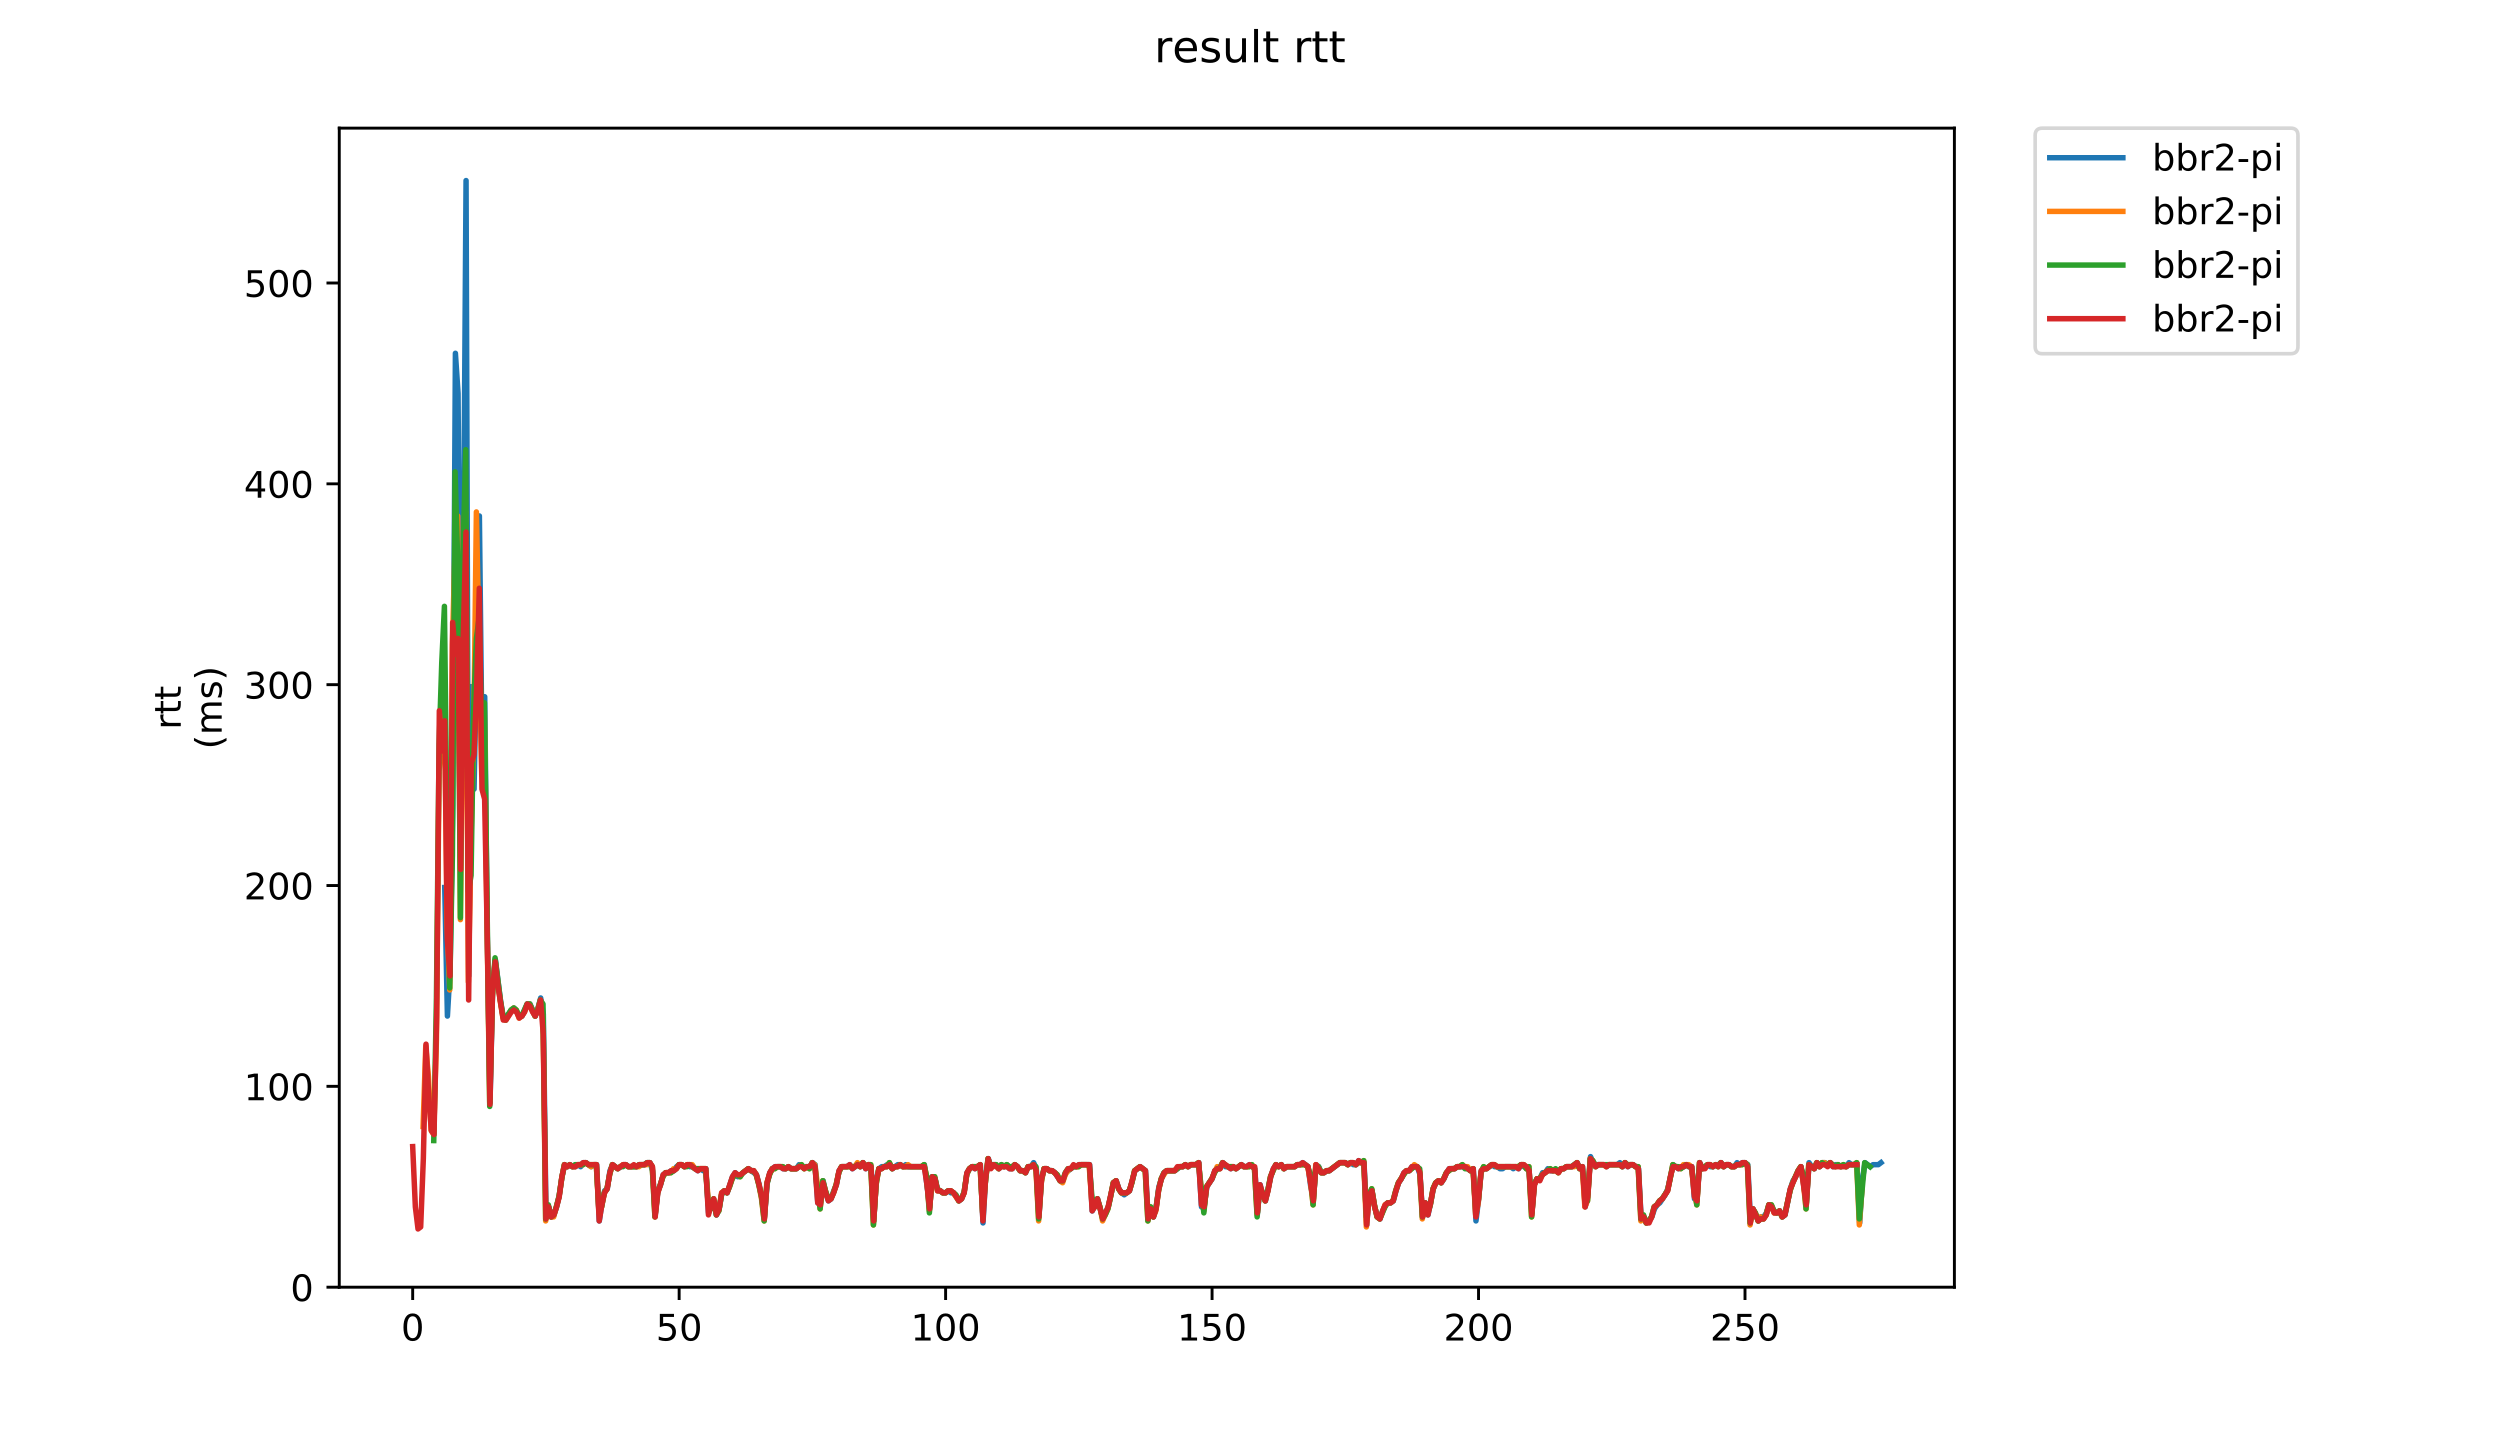 <?xml version="1.0" encoding="utf-8" standalone="no"?>
<!DOCTYPE svg PUBLIC "-//W3C//DTD SVG 1.1//EN"
  "http://www.w3.org/Graphics/SVG/1.1/DTD/svg11.dtd">
<!-- Created with matplotlib (https://matplotlib.org/) -->
<svg height="396pt" version="1.1" viewBox="0 0 684 396" width="684pt" xmlns="http://www.w3.org/2000/svg" xmlns:xlink="http://www.w3.org/1999/xlink">
 <defs>
  <style type="text/css">
*{stroke-linecap:butt;stroke-linejoin:round;}
  </style>
 </defs>
 <g id="figure_1">
  <g id="patch_1">
   <path d="M 0 396 
L 684 396 
L 684 0 
L 0 0 
z
" style="fill:#ffffff;"/>
  </g>
  <g id="axes_1">
   <g id="patch_2">
    <path d="M 92.824 352.174 
L 534.722 352.174 
L 534.722 35.062 
L 92.824 35.062 
z
" style="fill:#ffffff;"/>
   </g>
   <g id="matplotlib.axis_1">
    <g id="xtick_1">
     <g id="line2d_1">
      <defs>
       <path d="M 0 0 
L 0 3.5 
" id="m9694b290be" style="stroke:#000000;stroke-width:0.8;"/>
      </defs>
      <g>
       <use style="stroke:#000000;stroke-width:0.8;" x="112.91" xlink:href="#m9694b290be" y="352.174"/>
      </g>
     </g>
     <g id="text_1">
      <!-- 0 -->
      <defs>
       <path d="M 31.781 66.406 
Q 24.172 66.406 20.328 58.906 
Q 16.5 51.422 16.5 36.375 
Q 16.5 21.391 20.328 13.891 
Q 24.172 6.391 31.781 6.391 
Q 39.453 6.391 43.281 13.891 
Q 47.125 21.391 47.125 36.375 
Q 47.125 51.422 43.281 58.906 
Q 39.453 66.406 31.781 66.406 
z
M 31.781 74.219 
Q 44.047 74.219 50.516 64.516 
Q 56.984 54.828 56.984 36.375 
Q 56.984 17.969 50.516 8.266 
Q 44.047 -1.422 31.781 -1.422 
Q 19.531 -1.422 13.062 8.266 
Q 6.594 17.969 6.594 36.375 
Q 6.594 54.828 13.062 64.516 
Q 19.531 74.219 31.781 74.219 
z
" id="DejaVuSans-48"/>
      </defs>
      <g transform="translate(109.729 366.773)scale(0.1 -0.1)">
       <use xlink:href="#DejaVuSans-48"/>
      </g>
     </g>
    </g>
    <g id="xtick_2">
     <g id="line2d_2">
      <g>
       <use style="stroke:#000000;stroke-width:0.8;" x="185.814" xlink:href="#m9694b290be" y="352.174"/>
      </g>
     </g>
     <g id="text_2">
      <!-- 50 -->
      <defs>
       <path d="M 10.797 72.906 
L 49.516 72.906 
L 49.516 64.594 
L 19.828 64.594 
L 19.828 46.734 
Q 21.969 47.469 24.109 47.828 
Q 26.266 48.188 28.422 48.188 
Q 40.625 48.188 47.75 41.5 
Q 54.891 34.812 54.891 23.391 
Q 54.891 11.625 47.562 5.094 
Q 40.234 -1.422 26.906 -1.422 
Q 22.312 -1.422 17.547 -0.641 
Q 12.797 0.141 7.719 1.703 
L 7.719 11.625 
Q 12.109 9.234 16.797 8.062 
Q 21.484 6.891 26.703 6.891 
Q 35.156 6.891 40.078 11.328 
Q 45.016 15.766 45.016 23.391 
Q 45.016 31 40.078 35.438 
Q 35.156 39.891 26.703 39.891 
Q 22.75 39.891 18.812 39.016 
Q 14.891 38.141 10.797 36.281 
z
" id="DejaVuSans-53"/>
      </defs>
      <g transform="translate(179.452 366.773)scale(0.1 -0.1)">
       <use xlink:href="#DejaVuSans-53"/>
       <use x="63.623" xlink:href="#DejaVuSans-48"/>
      </g>
     </g>
    </g>
    <g id="xtick_3">
     <g id="line2d_3">
      <g>
       <use style="stroke:#000000;stroke-width:0.8;" x="258.719" xlink:href="#m9694b290be" y="352.174"/>
      </g>
     </g>
     <g id="text_3">
      <!-- 100 -->
      <defs>
       <path d="M 12.406 8.297 
L 28.516 8.297 
L 28.516 63.922 
L 10.984 60.406 
L 10.984 69.391 
L 28.422 72.906 
L 38.281 72.906 
L 38.281 8.297 
L 54.391 8.297 
L 54.391 0 
L 12.406 0 
z
" id="DejaVuSans-49"/>
      </defs>
      <g transform="translate(249.175 366.773)scale(0.1 -0.1)">
       <use xlink:href="#DejaVuSans-49"/>
       <use x="63.623" xlink:href="#DejaVuSans-48"/>
       <use x="127.246" xlink:href="#DejaVuSans-48"/>
      </g>
     </g>
    </g>
    <g id="xtick_4">
     <g id="line2d_4">
      <g>
       <use style="stroke:#000000;stroke-width:0.8;" x="331.623" xlink:href="#m9694b290be" y="352.174"/>
      </g>
     </g>
     <g id="text_4">
      <!-- 150 -->
      <g transform="translate(322.079 366.773)scale(0.1 -0.1)">
       <use xlink:href="#DejaVuSans-49"/>
       <use x="63.623" xlink:href="#DejaVuSans-53"/>
       <use x="127.246" xlink:href="#DejaVuSans-48"/>
      </g>
     </g>
    </g>
    <g id="xtick_5">
     <g id="line2d_5">
      <g>
       <use style="stroke:#000000;stroke-width:0.8;" x="404.527" xlink:href="#m9694b290be" y="352.174"/>
      </g>
     </g>
     <g id="text_5">
      <!-- 200 -->
      <defs>
       <path d="M 19.188 8.297 
L 53.609 8.297 
L 53.609 0 
L 7.328 0 
L 7.328 8.297 
Q 12.938 14.109 22.625 23.891 
Q 32.328 33.688 34.812 36.531 
Q 39.547 41.844 41.422 45.531 
Q 43.312 49.219 43.312 52.781 
Q 43.312 58.594 39.234 62.25 
Q 35.156 65.922 28.609 65.922 
Q 23.969 65.922 18.812 64.312 
Q 13.672 62.703 7.812 59.422 
L 7.812 69.391 
Q 13.766 71.781 18.938 73 
Q 24.125 74.219 28.422 74.219 
Q 39.75 74.219 46.484 68.547 
Q 53.219 62.891 53.219 53.422 
Q 53.219 48.922 51.531 44.891 
Q 49.859 40.875 45.406 35.406 
Q 44.188 33.984 37.641 27.219 
Q 31.109 20.453 19.188 8.297 
z
" id="DejaVuSans-50"/>
      </defs>
      <g transform="translate(394.984 366.773)scale(0.1 -0.1)">
       <use xlink:href="#DejaVuSans-50"/>
       <use x="63.623" xlink:href="#DejaVuSans-48"/>
       <use x="127.246" xlink:href="#DejaVuSans-48"/>
      </g>
     </g>
    </g>
    <g id="xtick_6">
     <g id="line2d_6">
      <g>
       <use style="stroke:#000000;stroke-width:0.8;" x="477.432" xlink:href="#m9694b290be" y="352.174"/>
      </g>
     </g>
     <g id="text_6">
      <!-- 250 -->
      <g transform="translate(467.888 366.773)scale(0.1 -0.1)">
       <use xlink:href="#DejaVuSans-50"/>
       <use x="63.623" xlink:href="#DejaVuSans-53"/>
       <use x="127.246" xlink:href="#DejaVuSans-48"/>
      </g>
     </g>
    </g>
   </g>
   <g id="matplotlib.axis_2">
    <g id="ytick_1">
     <g id="line2d_7">
      <defs>
       <path d="M 0 0 
L -3.5 0 
" id="mf3a2e87944" style="stroke:#000000;stroke-width:0.8;"/>
      </defs>
      <g>
       <use style="stroke:#000000;stroke-width:0.8;" x="92.824" xlink:href="#mf3a2e87944" y="352.174"/>
      </g>
     </g>
     <g id="text_7">
      <!-- 0 -->
      <g transform="translate(79.461 355.973)scale(0.1 -0.1)">
       <use xlink:href="#DejaVuSans-48"/>
      </g>
     </g>
    </g>
    <g id="ytick_2">
     <g id="line2d_8">
      <g>
       <use style="stroke:#000000;stroke-width:0.8;" x="92.824" xlink:href="#mf3a2e87944" y="297.225"/>
      </g>
     </g>
     <g id="text_8">
      <!-- 100 -->
      <g transform="translate(66.736 301.024)scale(0.1 -0.1)">
       <use xlink:href="#DejaVuSans-49"/>
       <use x="63.623" xlink:href="#DejaVuSans-48"/>
       <use x="127.246" xlink:href="#DejaVuSans-48"/>
      </g>
     </g>
    </g>
    <g id="ytick_3">
     <g id="line2d_9">
      <g>
       <use style="stroke:#000000;stroke-width:0.8;" x="92.824" xlink:href="#mf3a2e87944" y="242.276"/>
      </g>
     </g>
     <g id="text_9">
      <!-- 200 -->
      <g transform="translate(66.736 246.075)scale(0.1 -0.1)">
       <use xlink:href="#DejaVuSans-50"/>
       <use x="63.623" xlink:href="#DejaVuSans-48"/>
       <use x="127.246" xlink:href="#DejaVuSans-48"/>
      </g>
     </g>
    </g>
    <g id="ytick_4">
     <g id="line2d_10">
      <g>
       <use style="stroke:#000000;stroke-width:0.8;" x="92.824" xlink:href="#mf3a2e87944" y="187.327"/>
      </g>
     </g>
     <g id="text_10">
      <!-- 300 -->
      <defs>
       <path d="M 40.578 39.312 
Q 47.656 37.797 51.625 33 
Q 55.609 28.219 55.609 21.188 
Q 55.609 10.406 48.188 4.484 
Q 40.766 -1.422 27.094 -1.422 
Q 22.516 -1.422 17.656 -0.516 
Q 12.797 0.391 7.625 2.203 
L 7.625 11.719 
Q 11.719 9.328 16.594 8.109 
Q 21.484 6.891 26.812 6.891 
Q 36.078 6.891 40.938 10.547 
Q 45.797 14.203 45.797 21.188 
Q 45.797 27.641 41.281 31.266 
Q 36.766 34.906 28.719 34.906 
L 20.219 34.906 
L 20.219 43.016 
L 29.109 43.016 
Q 36.375 43.016 40.234 45.922 
Q 44.094 48.828 44.094 54.297 
Q 44.094 59.906 40.109 62.906 
Q 36.141 65.922 28.719 65.922 
Q 24.656 65.922 20.016 65.031 
Q 15.375 64.156 9.812 62.312 
L 9.812 71.094 
Q 15.438 72.656 20.344 73.438 
Q 25.25 74.219 29.594 74.219 
Q 40.828 74.219 47.359 69.109 
Q 53.906 64.016 53.906 55.328 
Q 53.906 49.266 50.438 45.094 
Q 46.969 40.922 40.578 39.312 
z
" id="DejaVuSans-51"/>
      </defs>
      <g transform="translate(66.736 191.126)scale(0.1 -0.1)">
       <use xlink:href="#DejaVuSans-51"/>
       <use x="63.623" xlink:href="#DejaVuSans-48"/>
       <use x="127.246" xlink:href="#DejaVuSans-48"/>
      </g>
     </g>
    </g>
    <g id="ytick_5">
     <g id="line2d_11">
      <g>
       <use style="stroke:#000000;stroke-width:0.8;" x="92.824" xlink:href="#mf3a2e87944" y="132.377"/>
      </g>
     </g>
     <g id="text_11">
      <!-- 400 -->
      <defs>
       <path d="M 37.797 64.312 
L 12.891 25.391 
L 37.797 25.391 
z
M 35.203 72.906 
L 47.609 72.906 
L 47.609 25.391 
L 58.016 25.391 
L 58.016 17.188 
L 47.609 17.188 
L 47.609 0 
L 37.797 0 
L 37.797 17.188 
L 4.891 17.188 
L 4.891 26.703 
z
" id="DejaVuSans-52"/>
      </defs>
      <g transform="translate(66.736 136.177)scale(0.1 -0.1)">
       <use xlink:href="#DejaVuSans-52"/>
       <use x="63.623" xlink:href="#DejaVuSans-48"/>
       <use x="127.246" xlink:href="#DejaVuSans-48"/>
      </g>
     </g>
    </g>
    <g id="ytick_6">
     <g id="line2d_12">
      <g>
       <use style="stroke:#000000;stroke-width:0.8;" x="92.824" xlink:href="#mf3a2e87944" y="77.428"/>
      </g>
     </g>
     <g id="text_12">
      <!-- 500 -->
      <g transform="translate(66.736 81.228)scale(0.1 -0.1)">
       <use xlink:href="#DejaVuSans-53"/>
       <use x="63.623" xlink:href="#DejaVuSans-48"/>
       <use x="127.246" xlink:href="#DejaVuSans-48"/>
      </g>
     </g>
    </g>
    <g id="text_13">
     <!-- rtt -->
     <defs>
      <path d="M 41.109 46.297 
Q 39.594 47.172 37.812 47.578 
Q 36.031 48 33.891 48 
Q 26.266 48 22.188 43.047 
Q 18.109 38.094 18.109 28.812 
L 18.109 0 
L 9.078 0 
L 9.078 54.688 
L 18.109 54.688 
L 18.109 46.188 
Q 20.953 51.172 25.484 53.578 
Q 30.031 56 36.531 56 
Q 37.453 56 38.578 55.875 
Q 39.703 55.766 41.062 55.516 
z
" id="DejaVuSans-114"/>
      <path d="M 18.312 70.219 
L 18.312 54.688 
L 36.812 54.688 
L 36.812 47.703 
L 18.312 47.703 
L 18.312 18.016 
Q 18.312 11.328 20.141 9.422 
Q 21.969 7.516 27.594 7.516 
L 36.812 7.516 
L 36.812 0 
L 27.594 0 
Q 17.188 0 13.234 3.875 
Q 9.281 7.766 9.281 18.016 
L 9.281 47.703 
L 2.688 47.703 
L 2.688 54.688 
L 9.281 54.688 
L 9.281 70.219 
z
" id="DejaVuSans-116"/>
     </defs>
     <g transform="translate(49.459 199.594)rotate(-90)scale(0.1 -0.1)">
      <use xlink:href="#DejaVuSans-114"/>
      <use x="41.113" xlink:href="#DejaVuSans-116"/>
      <use x="80.322" xlink:href="#DejaVuSans-116"/>
     </g>
     <!-- (ms) -->
     <defs>
      <path d="M 31 75.875 
Q 24.469 64.656 21.281 53.656 
Q 18.109 42.672 18.109 31.391 
Q 18.109 20.125 21.312 9.062 
Q 24.516 -2 31 -13.188 
L 23.188 -13.188 
Q 15.875 -1.703 12.234 9.375 
Q 8.594 20.453 8.594 31.391 
Q 8.594 42.281 12.203 53.312 
Q 15.828 64.359 23.188 75.875 
z
" id="DejaVuSans-40"/>
      <path d="M 52 44.188 
Q 55.375 50.25 60.062 53.125 
Q 64.75 56 71.094 56 
Q 79.641 56 84.281 50.016 
Q 88.922 44.047 88.922 33.016 
L 88.922 0 
L 79.891 0 
L 79.891 32.719 
Q 79.891 40.578 77.094 44.375 
Q 74.312 48.188 68.609 48.188 
Q 61.625 48.188 57.562 43.547 
Q 53.516 38.922 53.516 30.906 
L 53.516 0 
L 44.484 0 
L 44.484 32.719 
Q 44.484 40.625 41.703 44.406 
Q 38.922 48.188 33.109 48.188 
Q 26.219 48.188 22.156 43.531 
Q 18.109 38.875 18.109 30.906 
L 18.109 0 
L 9.078 0 
L 9.078 54.688 
L 18.109 54.688 
L 18.109 46.188 
Q 21.188 51.219 25.484 53.609 
Q 29.781 56 35.688 56 
Q 41.656 56 45.828 52.969 
Q 50 49.953 52 44.188 
z
" id="DejaVuSans-109"/>
      <path d="M 44.281 53.078 
L 44.281 44.578 
Q 40.484 46.531 36.375 47.5 
Q 32.281 48.484 27.875 48.484 
Q 21.188 48.484 17.844 46.438 
Q 14.5 44.391 14.5 40.281 
Q 14.5 37.156 16.891 35.375 
Q 19.281 33.594 26.516 31.984 
L 29.594 31.297 
Q 39.156 29.25 43.188 25.516 
Q 47.219 21.781 47.219 15.094 
Q 47.219 7.469 41.188 3.016 
Q 35.156 -1.422 24.609 -1.422 
Q 20.219 -1.422 15.453 -0.562 
Q 10.688 0.297 5.422 2 
L 5.422 11.281 
Q 10.406 8.688 15.234 7.391 
Q 20.062 6.109 24.812 6.109 
Q 31.156 6.109 34.562 8.281 
Q 37.984 10.453 37.984 14.406 
Q 37.984 18.062 35.516 20.016 
Q 33.062 21.969 24.703 23.781 
L 21.578 24.516 
Q 13.234 26.266 9.516 29.906 
Q 5.812 33.547 5.812 39.891 
Q 5.812 47.609 11.281 51.797 
Q 16.75 56 26.812 56 
Q 31.781 56 36.172 55.266 
Q 40.578 54.547 44.281 53.078 
z
" id="DejaVuSans-115"/>
      <path d="M 8.016 75.875 
L 15.828 75.875 
Q 23.141 64.359 26.781 53.312 
Q 30.422 42.281 30.422 31.391 
Q 30.422 20.453 26.781 9.375 
Q 23.141 -1.703 15.828 -13.188 
L 8.016 -13.188 
Q 14.5 -2 17.703 9.062 
Q 20.906 20.125 20.906 31.391 
Q 20.906 42.672 17.703 53.656 
Q 14.5 64.656 8.016 75.875 
z
" id="DejaVuSans-41"/>
     </defs>
     <g transform="translate(60.657 204.995)rotate(-90)scale(0.1 -0.1)">
      <use xlink:href="#DejaVuSans-40"/>
      <use x="39.014" xlink:href="#DejaVuSans-109"/>
      <use x="136.426" xlink:href="#DejaVuSans-115"/>
      <use x="188.525" xlink:href="#DejaVuSans-41"/>
     </g>
    </g>
   </g>
   <g id="line2d_13">
    <path clip-path="url(#p087e801c3c)" d="M 121.682 242.825 
L 122.411 277.993 
L 123.14 265.354 
L 123.869 220.296 
L 124.598 96.661 
L 125.327 107.65 
L 126.056 216.999 
L 126.785 156.006 
L 127.514 49.404 
L 128.243 267.003 
L 128.972 187.876 
L 129.702 215.9 
L 131.16 141.169 
L 131.889 206.009 
L 132.618 190.624 
L 133.347 258.211 
L 134.076 301.621 
L 134.805 269.201 
L 135.534 262.607 
L 136.992 274.146 
L 137.721 278.542 
L 138.45 278.542 
L 139.908 276.344 
L 140.637 275.795 
L 142.095 277.993 
L 142.824 277.993 
L 144.282 274.696 
L 145.011 274.696 
L 146.469 277.993 
L 147.199 275.795 
L 147.928 273.047 
L 148.657 277.443 
L 149.386 332.942 
L 150.115 330.194 
L 150.844 332.942 
L 151.573 332.392 
L 152.302 330.194 
L 153.031 326.898 
L 153.76 321.952 
L 154.489 318.655 
L 155.218 319.205 
L 155.947 318.655 
L 156.676 319.205 
L 157.405 319.205 
L 158.134 318.655 
L 158.863 319.205 
L 159.592 318.106 
L 160.321 318.106 
L 161.779 319.205 
L 162.508 318.655 
L 163.237 318.655 
L 163.967 334.041 
L 164.696 329.096 
L 165.425 325.799 
L 166.154 325.249 
L 166.883 320.304 
L 167.612 318.655 
L 169.07 319.754 
L 170.528 318.655 
L 171.257 318.655 
L 171.986 319.205 
L 174.173 319.205 
L 174.902 318.655 
L 176.36 318.655 
L 177.089 318.106 
L 177.818 318.106 
L 178.547 320.304 
L 179.276 332.392 
L 180.005 325.799 
L 180.734 324.15 
L 181.464 321.403 
L 182.193 320.853 
L 182.922 320.853 
L 183.651 320.304 
L 184.38 320.304 
L 185.109 319.205 
L 185.838 318.655 
L 186.567 318.655 
L 187.296 319.205 
L 188.025 318.655 
L 188.754 319.205 
L 189.483 319.205 
L 190.941 320.304 
L 191.67 319.754 
L 192.399 320.304 
L 193.128 319.754 
L 193.857 331.843 
L 194.586 329.096 
L 195.315 328.546 
L 196.044 332.392 
L 196.773 330.744 
L 197.502 326.348 
L 198.232 325.799 
L 198.961 326.348 
L 200.419 321.952 
L 201.148 320.853 
L 201.877 321.952 
L 204.793 319.754 
L 206.98 321.403 
L 207.709 324.15 
L 208.438 327.997 
L 209.167 332.942 
L 209.896 323.601 
L 210.625 320.853 
L 211.354 319.754 
L 212.083 319.205 
L 213.541 319.205 
L 214.27 319.754 
L 215 319.754 
L 215.729 319.205 
L 216.458 319.754 
L 217.916 319.754 
L 218.645 318.655 
L 219.374 319.205 
L 221.561 319.205 
L 222.29 318.106 
L 223.019 318.655 
L 223.748 329.096 
L 224.477 329.096 
L 225.206 323.051 
L 225.935 326.348 
L 226.664 328.546 
L 227.393 327.997 
L 228.122 325.799 
L 228.851 324.15 
L 229.58 320.304 
L 230.309 319.205 
L 231.767 319.205 
L 232.497 318.655 
L 233.226 319.754 
L 234.684 318.655 
L 235.413 319.205 
L 236.142 318.106 
L 236.871 319.754 
L 237.6 318.655 
L 238.329 319.205 
L 239.058 334.041 
L 239.787 322.502 
L 240.516 319.754 
L 241.245 319.205 
L 241.974 319.205 
L 242.703 318.655 
L 243.432 318.655 
L 244.161 319.754 
L 245.619 318.655 
L 246.348 318.655 
L 247.077 319.205 
L 247.806 318.655 
L 248.535 319.205 
L 252.181 319.205 
L 252.91 318.655 
L 254.368 330.194 
L 255.097 321.952 
L 255.826 322.502 
L 256.555 325.799 
L 257.284 325.799 
L 258.013 326.348 
L 258.742 326.348 
L 259.471 325.799 
L 260.2 326.348 
L 260.929 326.348 
L 262.387 328.546 
L 263.116 327.997 
L 263.845 325.799 
L 264.574 320.853 
L 265.303 319.754 
L 266.032 319.205 
L 266.762 319.754 
L 268.22 318.655 
L 268.949 334.59 
L 269.678 321.952 
L 270.407 317.007 
L 271.136 319.205 
L 271.865 318.655 
L 272.594 318.655 
L 273.323 319.754 
L 274.052 318.655 
L 274.781 319.205 
L 275.51 318.655 
L 276.239 319.754 
L 276.968 319.754 
L 277.697 318.655 
L 278.426 319.205 
L 279.155 320.304 
L 279.884 320.304 
L 280.613 320.853 
L 281.342 319.205 
L 282.071 319.205 
L 282.8 318.106 
L 283.53 319.754 
L 284.259 332.942 
L 284.988 322.502 
L 285.717 319.754 
L 286.446 319.754 
L 287.175 320.304 
L 287.904 320.304 
L 288.633 320.853 
L 290.091 323.051 
L 290.82 323.051 
L 291.549 320.853 
L 293.736 319.205 
L 294.465 319.205 
L 295.194 318.655 
L 298.11 318.655 
L 298.839 331.293 
L 300.298 327.997 
L 301.756 333.491 
L 303.214 330.194 
L 304.672 323.601 
L 305.401 323.051 
L 306.13 325.249 
L 306.859 326.348 
L 307.588 326.898 
L 309.046 325.799 
L 310.504 320.304 
L 311.962 319.205 
L 313.42 320.304 
L 314.149 333.491 
L 314.878 330.744 
L 315.607 332.942 
L 316.336 330.194 
L 317.065 324.7 
L 317.795 322.502 
L 318.524 320.853 
L 319.253 320.304 
L 321.44 320.304 
L 322.898 319.205 
L 323.627 319.205 
L 324.356 318.655 
L 325.085 319.205 
L 325.814 318.655 
L 327.272 318.655 
L 328.001 318.106 
L 328.73 330.194 
L 329.459 330.194 
L 330.188 324.7 
L 331.646 322.502 
L 332.375 320.304 
L 333.833 319.205 
L 334.563 318.106 
L 335.292 319.205 
L 336.021 319.205 
L 336.75 319.754 
L 337.479 319.205 
L 338.208 319.754 
L 339.666 318.655 
L 340.395 319.205 
L 341.124 319.205 
L 341.853 318.655 
L 343.311 319.754 
L 344.04 331.843 
L 344.769 324.15 
L 345.498 326.898 
L 346.227 328.546 
L 347.685 321.952 
L 348.414 319.754 
L 349.143 318.655 
L 349.872 319.205 
L 350.601 318.655 
L 351.33 319.754 
L 352.06 319.205 
L 354.247 319.205 
L 354.976 318.655 
L 355.705 318.655 
L 356.434 318.106 
L 357.892 319.205 
L 358.621 324.7 
L 359.35 327.997 
L 360.079 318.655 
L 360.808 319.205 
L 361.537 320.853 
L 362.266 320.853 
L 362.995 320.304 
L 363.724 320.304 
L 366.64 318.106 
L 368.098 318.106 
L 368.828 318.655 
L 369.557 318.106 
L 370.286 318.655 
L 371.015 318.655 
L 371.744 317.556 
L 372.473 318.106 
L 373.202 318.106 
L 373.931 335.14 
L 374.66 326.348 
L 375.389 325.799 
L 376.118 330.194 
L 376.847 332.942 
L 377.576 333.491 
L 378.305 331.293 
L 379.034 329.645 
L 379.763 329.096 
L 380.492 329.096 
L 381.221 328.546 
L 381.95 325.799 
L 382.679 323.601 
L 383.408 322.502 
L 384.137 320.853 
L 384.866 320.304 
L 385.595 320.304 
L 386.325 319.205 
L 387.783 319.205 
L 388.512 321.403 
L 389.241 332.942 
L 389.97 329.096 
L 390.699 332.392 
L 391.428 329.096 
L 392.157 325.249 
L 392.886 323.601 
L 393.615 323.051 
L 394.344 323.601 
L 395.073 322.502 
L 395.802 320.853 
L 396.531 319.754 
L 397.989 319.754 
L 398.718 319.205 
L 400.905 319.205 
L 402.363 320.304 
L 403.093 319.754 
L 403.822 334.041 
L 404.551 327.997 
L 405.28 320.304 
L 406.009 319.754 
L 406.738 319.754 
L 408.196 318.655 
L 408.925 319.205 
L 409.654 319.205 
L 410.383 319.754 
L 411.112 319.754 
L 411.841 319.205 
L 413.299 319.205 
L 414.028 319.754 
L 414.757 319.205 
L 415.486 319.754 
L 416.215 318.655 
L 416.944 319.205 
L 417.673 319.205 
L 418.402 320.853 
L 419.131 331.843 
L 419.861 323.601 
L 420.59 322.502 
L 421.319 322.502 
L 422.048 320.853 
L 422.777 320.853 
L 423.506 319.754 
L 424.235 320.304 
L 426.422 320.304 
L 427.151 319.754 
L 427.88 319.754 
L 428.609 319.205 
L 430.067 319.205 
L 431.525 318.106 
L 432.254 319.754 
L 432.983 319.205 
L 433.712 330.194 
L 434.441 326.348 
L 435.17 316.457 
L 435.899 318.106 
L 436.628 318.655 
L 438.816 318.655 
L 439.545 319.205 
L 440.274 318.655 
L 442.461 318.655 
L 443.19 318.106 
L 443.919 319.205 
L 444.648 318.106 
L 445.377 319.205 
L 446.106 318.655 
L 446.835 318.655 
L 448.293 319.754 
L 449.022 333.491 
L 449.751 332.942 
L 450.48 334.59 
L 451.209 334.041 
L 451.938 332.942 
L 452.667 330.744 
L 453.396 329.645 
L 454.126 329.096 
L 455.584 326.898 
L 456.313 325.249 
L 457.771 318.655 
L 459.229 319.754 
L 459.958 319.205 
L 460.687 319.205 
L 461.416 318.655 
L 462.145 319.205 
L 462.874 319.205 
L 463.603 327.997 
L 464.332 327.447 
L 465.061 318.106 
L 465.79 319.754 
L 467.248 318.655 
L 467.977 319.205 
L 468.706 319.205 
L 469.435 318.655 
L 470.164 318.655 
L 470.893 318.106 
L 471.623 319.205 
L 472.352 318.655 
L 473.081 318.655 
L 473.81 319.205 
L 474.539 319.205 
L 475.268 318.106 
L 475.997 318.655 
L 476.726 318.106 
L 477.455 318.106 
L 478.184 318.655 
L 478.913 333.491 
L 479.642 330.744 
L 481.1 334.041 
L 481.829 332.942 
L 482.558 332.942 
L 483.287 331.843 
L 484.016 329.645 
L 484.745 330.194 
L 485.474 331.843 
L 486.203 331.843 
L 486.932 331.293 
L 487.661 332.942 
L 488.391 332.392 
L 489.849 325.249 
L 490.578 323.051 
L 491.307 321.952 
L 492.036 320.304 
L 492.765 319.205 
L 494.223 329.096 
L 494.952 318.106 
L 495.681 319.205 
L 496.41 319.754 
L 497.139 318.106 
L 497.868 319.205 
L 498.597 318.106 
L 499.326 318.106 
L 500.055 318.655 
L 500.784 318.106 
L 501.513 319.205 
L 502.242 318.655 
L 502.971 318.655 
L 503.7 319.205 
L 504.429 318.655 
L 505.158 319.205 
L 505.888 318.106 
L 506.617 318.655 
L 508.075 318.655 
L 508.804 334.59 
L 509.533 323.051 
L 510.262 318.106 
L 511.72 319.205 
L 512.449 318.655 
L 513.907 318.655 
L 514.636 318.106 
L 514.636 318.106 
" style="fill:none;stroke:#1f77b4;stroke-linecap:square;stroke-width:1.5;"/>
   </g>
   <g id="line2d_14">
    <path clip-path="url(#p087e801c3c)" d="M 115.756 308.215 
L 116.485 286.235 
L 117.214 294.478 
L 117.944 309.314 
L 118.673 310.413 
L 119.402 284.587 
L 120.131 210.955 
L 120.86 203.811 
L 121.589 185.678 
L 122.318 252.716 
L 123.047 270.849 
L 123.776 176.337 
L 124.505 149.412 
L 125.234 141.169 
L 125.963 251.617 
L 126.692 187.327 
L 127.421 140.07 
L 128.15 268.651 
L 128.879 229.088 
L 129.608 202.163 
L 130.337 140.07 
L 131.795 212.054 
L 132.524 194.47 
L 133.253 253.266 
L 133.982 301.621 
L 134.711 272.498 
L 135.441 262.607 
L 136.899 274.146 
L 137.628 278.542 
L 138.357 279.092 
L 139.086 277.993 
L 139.815 276.344 
L 140.544 275.795 
L 141.273 276.344 
L 142.002 278.542 
L 142.731 277.993 
L 143.46 276.894 
L 144.189 275.245 
L 144.918 274.696 
L 146.376 277.993 
L 147.105 276.344 
L 147.834 273.597 
L 148.563 277.993 
L 149.292 334.041 
L 150.021 330.194 
L 150.75 332.942 
L 151.479 332.942 
L 152.938 327.447 
L 153.667 322.502 
L 154.396 318.655 
L 155.125 319.205 
L 155.854 318.655 
L 156.583 319.205 
L 157.312 319.205 
L 158.041 318.655 
L 159.499 318.655 
L 160.228 318.106 
L 161.686 319.205 
L 162.415 318.655 
L 163.144 318.655 
L 163.873 331.843 
L 164.602 330.194 
L 165.331 326.348 
L 166.06 325.249 
L 166.789 321.403 
L 167.518 318.655 
L 168.976 319.754 
L 170.435 318.655 
L 171.164 318.655 
L 171.893 319.205 
L 174.809 319.205 
L 175.538 318.655 
L 176.996 318.655 
L 177.725 318.106 
L 178.454 319.205 
L 179.183 332.942 
L 179.912 326.348 
L 181.37 321.952 
L 182.099 320.853 
L 183.557 320.853 
L 184.286 319.754 
L 185.015 319.754 
L 185.744 318.655 
L 186.474 318.655 
L 187.203 319.205 
L 187.932 318.655 
L 189.39 318.655 
L 190.119 319.754 
L 193.035 319.754 
L 193.764 327.997 
L 194.493 330.744 
L 195.222 327.997 
L 195.951 331.843 
L 196.68 331.293 
L 197.409 326.348 
L 198.138 325.799 
L 198.867 326.348 
L 199.596 324.7 
L 200.325 322.502 
L 201.054 321.403 
L 201.783 321.403 
L 202.512 321.952 
L 203.242 320.853 
L 204.7 319.754 
L 205.429 320.304 
L 206.158 320.304 
L 206.887 321.403 
L 207.616 324.15 
L 208.345 327.997 
L 209.074 334.041 
L 209.803 323.601 
L 210.532 321.403 
L 211.261 319.754 
L 211.99 319.754 
L 212.719 319.205 
L 214.177 319.205 
L 214.906 319.754 
L 215.635 319.205 
L 216.364 319.754 
L 217.822 319.754 
L 219.28 318.655 
L 220.009 319.754 
L 220.739 319.205 
L 221.468 319.754 
L 222.197 318.106 
L 222.926 318.655 
L 223.655 324.15 
L 224.384 330.744 
L 225.113 323.051 
L 225.842 325.799 
L 226.571 327.997 
L 227.3 327.997 
L 228.029 326.348 
L 228.758 324.15 
L 229.487 320.853 
L 230.216 319.205 
L 233.861 319.205 
L 234.59 318.106 
L 235.319 319.205 
L 236.048 318.106 
L 236.777 319.205 
L 237.507 318.655 
L 238.236 318.655 
L 238.965 335.14 
L 239.694 324.15 
L 240.423 319.754 
L 241.152 319.754 
L 241.881 319.205 
L 242.61 319.205 
L 243.339 318.106 
L 244.068 319.754 
L 244.797 319.205 
L 245.526 319.205 
L 246.255 318.655 
L 246.984 319.205 
L 247.713 319.205 
L 248.442 318.655 
L 249.171 319.205 
L 252.087 319.205 
L 252.816 318.655 
L 253.545 321.952 
L 254.274 331.293 
L 255.004 322.502 
L 255.733 321.952 
L 256.462 325.799 
L 257.191 325.799 
L 257.92 326.348 
L 258.649 326.348 
L 259.378 325.799 
L 260.107 325.799 
L 260.836 326.348 
L 262.294 328.546 
L 263.023 327.997 
L 263.752 326.348 
L 264.481 321.403 
L 265.21 319.754 
L 265.939 319.205 
L 267.397 319.205 
L 268.126 318.655 
L 268.855 331.843 
L 269.584 323.601 
L 270.313 317.007 
L 271.042 319.205 
L 271.772 319.205 
L 272.501 318.655 
L 273.23 319.754 
L 273.959 318.655 
L 274.688 319.205 
L 275.417 318.655 
L 276.875 319.754 
L 277.604 318.655 
L 278.333 319.205 
L 279.062 320.304 
L 279.791 320.304 
L 280.52 320.853 
L 281.249 319.205 
L 281.978 319.205 
L 282.707 318.655 
L 283.436 319.754 
L 284.165 334.041 
L 284.894 323.601 
L 285.623 319.754 
L 286.352 319.754 
L 287.081 320.304 
L 287.81 320.304 
L 289.269 321.403 
L 289.998 323.051 
L 290.727 323.601 
L 291.456 321.403 
L 292.185 320.304 
L 293.643 319.205 
L 295.101 319.205 
L 295.83 318.655 
L 297.288 318.655 
L 298.017 319.205 
L 298.746 329.096 
L 299.475 330.194 
L 300.204 327.997 
L 300.933 330.194 
L 301.662 334.041 
L 303.12 330.744 
L 303.849 327.447 
L 304.578 323.601 
L 305.307 323.051 
L 306.037 325.249 
L 306.766 326.348 
L 308.224 326.348 
L 308.953 325.799 
L 309.682 323.601 
L 310.411 320.304 
L 311.869 319.205 
L 313.327 320.304 
L 314.056 334.041 
L 314.785 330.194 
L 315.514 332.942 
L 316.243 331.293 
L 316.972 325.799 
L 317.701 322.502 
L 319.159 320.304 
L 321.346 320.304 
L 322.805 319.205 
L 323.534 319.205 
L 324.263 318.655 
L 324.992 319.205 
L 325.721 318.655 
L 327.179 318.655 
L 327.908 318.106 
L 328.637 325.249 
L 329.366 331.293 
L 330.095 324.7 
L 331.553 322.502 
L 333.011 319.205 
L 333.74 319.754 
L 334.469 318.106 
L 335.927 319.205 
L 337.385 319.205 
L 338.114 319.754 
L 339.572 318.655 
L 340.302 319.205 
L 341.76 319.205 
L 342.489 318.655 
L 343.218 319.754 
L 343.947 332.392 
L 344.676 324.7 
L 345.405 326.348 
L 346.134 328.546 
L 346.863 325.799 
L 347.592 321.952 
L 349.05 318.655 
L 349.779 319.205 
L 350.508 318.655 
L 351.237 319.754 
L 351.966 319.205 
L 354.153 319.205 
L 354.882 318.655 
L 357.07 318.655 
L 357.799 319.205 
L 358.528 323.051 
L 359.257 329.645 
L 359.986 318.655 
L 360.715 319.205 
L 361.444 320.853 
L 362.173 320.853 
L 362.902 320.304 
L 363.631 320.304 
L 366.547 318.106 
L 368.005 318.106 
L 368.734 318.655 
L 369.463 318.106 
L 370.192 318.106 
L 370.921 318.655 
L 371.65 318.106 
L 372.379 318.106 
L 373.108 317.556 
L 373.837 335.689 
L 374.567 326.898 
L 375.296 325.249 
L 376.025 329.645 
L 376.754 332.942 
L 377.483 333.491 
L 378.212 331.843 
L 378.941 329.645 
L 379.67 329.096 
L 380.399 329.096 
L 381.128 328.546 
L 381.857 325.799 
L 382.586 323.601 
L 384.773 320.304 
L 385.502 320.304 
L 386.231 319.754 
L 386.96 318.655 
L 387.689 319.205 
L 388.418 320.304 
L 389.147 333.491 
L 389.876 329.096 
L 390.605 331.843 
L 391.335 329.645 
L 392.064 325.249 
L 392.793 323.601 
L 393.522 323.051 
L 394.251 323.601 
L 394.98 322.502 
L 395.709 320.853 
L 397.167 319.754 
L 397.896 319.754 
L 398.625 319.205 
L 399.354 319.205 
L 400.083 318.655 
L 400.812 319.205 
L 401.541 319.205 
L 402.27 320.304 
L 402.999 319.754 
L 403.728 332.392 
L 404.457 329.096 
L 405.186 320.853 
L 405.915 319.205 
L 406.644 319.754 
L 408.103 318.655 
L 408.832 318.655 
L 409.561 319.205 
L 415.393 319.205 
L 416.122 318.655 
L 416.851 318.655 
L 417.58 319.754 
L 418.309 319.205 
L 419.038 332.942 
L 419.767 324.15 
L 420.496 322.502 
L 421.225 322.502 
L 421.954 321.403 
L 424.141 319.754 
L 424.87 320.304 
L 425.6 320.304 
L 426.329 320.853 
L 427.058 319.754 
L 427.787 319.754 
L 428.516 319.205 
L 430.703 319.205 
L 431.432 318.106 
L 432.161 319.754 
L 432.89 319.205 
L 433.619 330.194 
L 434.348 328.546 
L 435.077 317.007 
L 435.806 317.556 
L 436.535 319.205 
L 437.264 318.655 
L 438.722 318.655 
L 439.451 319.205 
L 440.18 318.655 
L 443.097 318.655 
L 443.826 319.205 
L 444.555 318.106 
L 445.284 318.655 
L 446.742 318.655 
L 447.471 319.205 
L 448.2 319.205 
L 448.929 334.041 
L 449.658 332.942 
L 450.387 334.59 
L 451.116 334.041 
L 451.845 332.942 
L 452.574 330.194 
L 453.303 329.645 
L 454.032 328.546 
L 454.761 327.997 
L 456.219 325.799 
L 456.948 322.502 
L 457.677 318.655 
L 458.406 319.205 
L 459.135 319.205 
L 459.865 319.754 
L 460.594 318.655 
L 462.052 318.655 
L 462.781 319.205 
L 463.51 325.799 
L 464.239 329.645 
L 464.968 318.106 
L 465.697 319.754 
L 467.155 318.655 
L 467.884 318.655 
L 468.613 319.205 
L 469.342 318.655 
L 470.071 319.205 
L 470.8 318.106 
L 471.529 319.205 
L 472.258 318.655 
L 472.987 318.655 
L 473.716 319.205 
L 474.445 319.205 
L 475.174 318.655 
L 476.633 318.655 
L 477.362 318.106 
L 478.091 318.655 
L 478.82 335.14 
L 479.549 330.744 
L 480.278 331.843 
L 481.007 334.041 
L 481.736 332.942 
L 482.465 333.491 
L 483.194 332.392 
L 483.923 329.645 
L 484.652 329.645 
L 485.381 331.843 
L 486.11 331.843 
L 486.839 331.293 
L 487.568 332.942 
L 488.297 332.392 
L 489.755 325.799 
L 490.484 323.601 
L 491.942 320.304 
L 492.671 319.205 
L 493.4 323.601 
L 494.13 330.744 
L 494.859 318.655 
L 496.317 319.754 
L 497.046 318.106 
L 497.775 319.205 
L 498.504 318.106 
L 499.233 318.106 
L 499.962 318.655 
L 500.691 318.106 
L 502.149 319.205 
L 502.878 318.655 
L 503.607 319.205 
L 504.336 318.655 
L 505.065 319.205 
L 505.794 318.655 
L 507.252 318.655 
L 507.981 318.106 
L 508.71 335.14 
L 509.439 325.249 
L 509.439 325.249 
" style="fill:none;stroke:#ff7f0e;stroke-linecap:square;stroke-width:1.5;"/>
   </g>
   <g id="line2d_15">
    <path clip-path="url(#p087e801c3c)" d="M 118.677 312.061 
L 119.406 273.047 
L 120.135 203.811 
L 120.864 181.282 
L 121.593 165.896 
L 122.322 229.638 
L 123.051 270.3 
L 123.78 234.033 
L 124.509 129.081 
L 125.238 153.808 
L 125.967 251.068 
L 126.696 151.06 
L 127.425 123.036 
L 128.154 243.924 
L 128.884 239.528 
L 129.613 193.371 
L 130.342 174.688 
L 131.071 169.193 
L 131.8 198.866 
L 132.529 192.272 
L 133.987 302.72 
L 134.716 272.498 
L 135.445 262.058 
L 136.903 273.597 
L 137.632 277.993 
L 138.361 279.092 
L 139.09 277.443 
L 139.819 276.344 
L 140.548 275.795 
L 141.277 276.344 
L 142.006 277.993 
L 142.735 277.993 
L 144.193 274.696 
L 144.922 274.696 
L 146.381 277.993 
L 147.11 276.344 
L 147.839 273.597 
L 148.568 274.696 
L 149.297 333.491 
L 150.026 329.645 
L 150.755 332.942 
L 151.484 332.392 
L 152.213 330.194 
L 152.942 327.447 
L 153.671 322.502 
L 154.4 318.655 
L 155.129 319.205 
L 155.858 318.655 
L 156.587 319.205 
L 157.316 318.655 
L 159.503 318.655 
L 160.232 318.106 
L 160.961 318.655 
L 163.149 318.655 
L 163.878 331.293 
L 164.607 330.194 
L 165.336 326.348 
L 166.065 325.249 
L 166.794 321.403 
L 167.523 318.655 
L 168.981 319.754 
L 169.71 319.205 
L 170.439 319.205 
L 171.168 318.655 
L 171.897 319.205 
L 174.084 319.205 
L 174.813 318.655 
L 176.271 318.655 
L 177 318.106 
L 177.729 318.106 
L 178.458 319.205 
L 179.187 332.942 
L 179.917 326.348 
L 181.375 321.952 
L 182.104 320.853 
L 183.562 320.853 
L 185.02 319.754 
L 185.749 318.655 
L 186.478 318.655 
L 187.207 319.205 
L 187.936 319.205 
L 188.665 318.655 
L 190.123 319.754 
L 193.039 319.754 
L 193.768 329.645 
L 194.497 330.744 
L 195.226 327.997 
L 195.955 332.392 
L 196.684 331.293 
L 197.414 326.898 
L 198.143 325.799 
L 198.872 326.348 
L 199.601 324.7 
L 200.33 322.502 
L 201.059 321.403 
L 201.788 321.403 
L 202.517 321.952 
L 203.246 320.853 
L 204.704 319.754 
L 205.433 320.304 
L 206.162 320.304 
L 206.891 321.403 
L 207.62 324.15 
L 208.349 327.447 
L 209.078 334.041 
L 209.807 324.15 
L 210.536 321.403 
L 211.265 319.754 
L 211.994 319.754 
L 212.723 319.205 
L 214.182 319.205 
L 214.911 319.754 
L 215.64 319.205 
L 216.369 319.754 
L 217.827 319.754 
L 219.285 318.655 
L 220.014 319.754 
L 220.743 319.205 
L 221.472 319.754 
L 222.201 318.106 
L 222.93 319.205 
L 223.659 325.799 
L 224.388 330.744 
L 225.117 323.051 
L 225.846 325.799 
L 226.575 327.997 
L 227.304 327.997 
L 228.033 326.348 
L 228.762 324.15 
L 229.491 320.853 
L 230.22 319.205 
L 233.866 319.205 
L 234.595 318.655 
L 235.324 319.205 
L 236.053 318.106 
L 236.782 319.205 
L 237.511 318.655 
L 238.24 318.655 
L 238.969 335.14 
L 239.698 324.15 
L 240.427 319.754 
L 241.156 319.754 
L 241.885 319.205 
L 242.614 319.205 
L 243.343 318.106 
L 244.072 319.754 
L 244.801 319.205 
L 245.53 319.205 
L 246.259 318.655 
L 246.988 319.205 
L 252.092 319.205 
L 252.821 318.655 
L 253.55 321.952 
L 254.279 331.843 
L 255.008 321.952 
L 255.737 321.952 
L 256.466 325.249 
L 257.924 326.348 
L 258.653 326.348 
L 259.382 325.799 
L 260.111 325.799 
L 261.569 326.898 
L 262.298 328.546 
L 263.027 327.997 
L 263.756 326.348 
L 264.485 321.403 
L 265.215 319.754 
L 265.944 319.205 
L 267.402 319.205 
L 268.131 318.655 
L 268.86 331.843 
L 269.589 323.601 
L 270.318 317.007 
L 271.047 319.205 
L 271.776 318.655 
L 272.505 318.655 
L 273.234 319.754 
L 273.963 318.655 
L 274.692 319.205 
L 275.421 318.655 
L 276.15 319.205 
L 276.879 319.205 
L 277.608 318.655 
L 278.337 319.205 
L 279.066 320.304 
L 279.795 320.304 
L 280.524 320.853 
L 281.253 319.205 
L 281.982 319.205 
L 282.712 318.655 
L 283.441 319.205 
L 284.17 333.491 
L 284.899 323.051 
L 285.628 319.754 
L 286.357 319.754 
L 287.086 320.304 
L 287.815 320.304 
L 289.273 321.403 
L 290.002 323.051 
L 290.731 323.051 
L 291.46 320.853 
L 292.189 319.754 
L 292.918 319.754 
L 293.647 319.205 
L 295.105 319.205 
L 295.834 318.655 
L 298.021 318.655 
L 298.75 327.447 
L 299.48 330.194 
L 300.209 327.997 
L 300.938 330.194 
L 301.667 333.491 
L 302.396 332.392 
L 303.125 330.744 
L 303.854 327.447 
L 304.583 323.601 
L 305.312 323.051 
L 306.041 325.249 
L 306.77 326.348 
L 308.228 326.348 
L 308.957 325.799 
L 309.686 323.601 
L 310.415 320.304 
L 311.873 319.205 
L 313.331 320.304 
L 314.06 334.041 
L 314.789 330.194 
L 315.518 332.942 
L 316.247 330.744 
L 316.977 325.799 
L 317.706 322.502 
L 318.435 320.853 
L 319.164 320.304 
L 321.351 320.304 
L 322.809 319.205 
L 323.538 319.205 
L 324.267 318.655 
L 324.996 319.205 
L 325.725 318.655 
L 327.183 318.655 
L 327.912 318.106 
L 329.37 331.843 
L 330.099 324.7 
L 331.557 322.502 
L 332.286 320.853 
L 333.015 319.754 
L 333.745 319.754 
L 334.474 318.106 
L 335.932 319.205 
L 337.39 319.205 
L 338.119 319.754 
L 339.577 318.655 
L 340.306 319.205 
L 341.764 319.205 
L 342.493 318.655 
L 343.222 319.754 
L 343.951 332.942 
L 344.68 324.7 
L 345.409 326.348 
L 346.138 328.546 
L 346.867 325.799 
L 347.596 321.952 
L 349.054 318.655 
L 349.783 319.205 
L 350.513 318.655 
L 351.242 319.754 
L 351.971 319.205 
L 354.158 319.205 
L 354.887 318.655 
L 357.074 318.655 
L 357.803 319.205 
L 358.532 321.403 
L 359.261 329.645 
L 359.99 319.205 
L 360.719 319.205 
L 361.448 320.853 
L 362.177 320.853 
L 362.906 320.304 
L 363.635 320.304 
L 366.551 318.106 
L 368.01 318.106 
L 368.739 318.655 
L 369.468 318.106 
L 370.197 318.106 
L 370.926 318.655 
L 371.655 318.106 
L 372.384 318.106 
L 373.113 317.556 
L 373.842 332.942 
L 374.571 326.898 
L 375.3 325.249 
L 376.029 329.645 
L 376.758 332.942 
L 377.487 333.491 
L 378.945 330.194 
L 379.674 329.096 
L 380.403 329.096 
L 381.132 328.546 
L 381.861 325.799 
L 382.59 323.601 
L 384.778 320.304 
L 385.507 320.304 
L 386.965 319.205 
L 387.694 319.205 
L 388.423 319.754 
L 389.152 332.942 
L 389.881 329.096 
L 390.61 331.843 
L 391.339 329.645 
L 392.068 325.249 
L 392.797 323.601 
L 393.526 323.051 
L 394.255 323.601 
L 394.984 322.502 
L 395.713 320.853 
L 397.171 319.754 
L 397.9 319.754 
L 398.629 319.205 
L 399.358 319.205 
L 400.087 318.655 
L 400.816 319.754 
L 401.545 319.754 
L 402.275 320.304 
L 403.004 319.754 
L 403.733 330.744 
L 404.462 328.546 
L 405.191 320.853 
L 405.92 319.205 
L 406.649 319.754 
L 408.107 318.655 
L 408.836 318.655 
L 409.565 319.205 
L 415.397 319.205 
L 416.126 318.655 
L 416.855 318.655 
L 417.584 319.754 
L 418.313 319.205 
L 419.043 332.942 
L 419.772 324.15 
L 420.501 322.502 
L 421.23 322.502 
L 421.959 321.403 
L 424.146 319.754 
L 424.875 320.304 
L 425.604 319.754 
L 426.333 320.853 
L 427.062 319.754 
L 427.791 319.754 
L 428.52 319.205 
L 429.978 319.205 
L 431.436 318.106 
L 432.165 319.754 
L 432.894 319.205 
L 433.623 326.348 
L 434.352 328.546 
L 435.081 317.007 
L 435.81 317.556 
L 436.54 319.205 
L 437.269 318.655 
L 443.101 318.655 
L 443.83 319.205 
L 444.559 318.106 
L 445.288 318.655 
L 446.746 318.655 
L 447.475 319.205 
L 448.204 319.205 
L 448.933 333.491 
L 449.662 332.392 
L 450.391 334.59 
L 451.12 334.041 
L 451.849 332.942 
L 452.578 330.194 
L 453.308 329.645 
L 454.037 328.546 
L 454.766 327.997 
L 456.224 325.799 
L 456.953 322.502 
L 457.682 318.655 
L 458.411 319.205 
L 459.14 319.205 
L 459.869 319.754 
L 461.327 318.655 
L 462.056 319.205 
L 462.785 319.205 
L 464.243 329.645 
L 464.972 318.106 
L 465.701 319.754 
L 467.159 318.655 
L 467.888 318.655 
L 468.617 319.205 
L 469.346 318.655 
L 470.076 319.205 
L 470.805 318.106 
L 471.534 319.205 
L 472.263 318.655 
L 472.992 318.655 
L 473.721 319.205 
L 474.45 319.205 
L 475.179 318.655 
L 476.637 318.655 
L 477.366 318.106 
L 478.095 318.655 
L 478.824 334.59 
L 479.553 330.744 
L 480.282 331.843 
L 481.011 334.041 
L 481.74 333.491 
L 482.469 333.491 
L 483.198 332.392 
L 483.927 329.645 
L 484.656 329.645 
L 485.385 331.293 
L 486.114 331.843 
L 486.843 331.293 
L 487.573 332.942 
L 488.302 332.392 
L 489.76 325.799 
L 490.489 323.601 
L 491.947 320.304 
L 492.676 319.205 
L 493.405 321.403 
L 494.134 330.744 
L 494.863 318.655 
L 496.321 319.754 
L 497.05 318.106 
L 497.779 319.205 
L 498.508 318.106 
L 499.237 318.655 
L 499.966 318.655 
L 500.695 318.106 
L 502.153 319.205 
L 502.882 318.655 
L 503.611 319.205 
L 504.341 318.655 
L 505.07 319.205 
L 505.799 318.655 
L 507.257 318.655 
L 507.986 318.106 
L 508.715 333.491 
L 510.173 318.106 
L 511.631 319.205 
L 511.631 319.205 
" style="fill:none;stroke:#2ca02c;stroke-linecap:square;stroke-width:1.5;"/>
   </g>
   <g id="line2d_16">
    <path clip-path="url(#p087e801c3c)" d="M 112.91 313.71 
L 113.639 330.194 
L 114.368 336.239 
L 115.097 335.689 
L 115.826 317.007 
L 116.555 285.686 
L 117.284 299.423 
L 118.013 309.314 
L 118.743 310.413 
L 119.472 277.993 
L 120.201 194.47 
L 120.93 205.46 
L 121.659 197.218 
L 122.388 257.112 
L 123.117 267.003 
L 123.846 170.292 
L 124.575 179.084 
L 125.304 174.688 
L 126.033 237.88 
L 126.762 173.589 
L 127.491 145.565 
L 128.22 273.597 
L 128.949 208.757 
L 129.678 206.559 
L 130.407 188.426 
L 131.136 160.951 
L 131.865 215.9 
L 132.594 218.648 
L 133.323 256.563 
L 134.052 302.17 
L 134.781 270.3 
L 135.511 263.157 
L 136.24 269.75 
L 137.698 279.092 
L 138.427 279.092 
L 139.885 276.894 
L 140.614 276.344 
L 141.343 276.894 
L 142.072 278.542 
L 142.801 277.993 
L 143.53 276.894 
L 144.259 274.696 
L 144.988 275.245 
L 145.717 276.894 
L 146.446 277.993 
L 147.175 276.344 
L 147.904 273.597 
L 148.633 282.938 
L 149.362 333.491 
L 150.091 330.194 
L 150.82 332.942 
L 151.549 332.392 
L 152.279 330.194 
L 153.008 327.447 
L 153.737 321.952 
L 154.466 318.655 
L 155.195 319.205 
L 155.924 318.655 
L 156.653 319.205 
L 157.382 319.205 
L 158.111 318.655 
L 158.84 318.655 
L 159.569 318.106 
L 160.298 318.106 
L 161.027 318.655 
L 163.214 318.655 
L 163.943 334.041 
L 164.672 329.645 
L 165.401 326.348 
L 166.13 325.249 
L 166.859 320.853 
L 167.588 318.655 
L 169.046 319.754 
L 170.505 318.655 
L 171.234 318.655 
L 171.963 319.205 
L 172.692 319.205 
L 173.421 318.655 
L 174.15 319.205 
L 174.879 318.655 
L 176.337 318.655 
L 177.066 318.106 
L 177.795 318.106 
L 178.524 319.205 
L 179.253 332.942 
L 179.982 326.348 
L 180.711 324.15 
L 181.44 321.403 
L 182.169 320.853 
L 182.898 320.853 
L 183.627 320.304 
L 184.356 320.304 
L 185.085 319.754 
L 185.814 318.655 
L 186.544 318.655 
L 187.273 319.205 
L 188.002 318.655 
L 188.731 318.655 
L 190.918 320.304 
L 191.647 319.754 
L 193.105 319.754 
L 193.834 332.392 
L 194.563 329.645 
L 195.292 327.997 
L 196.021 332.392 
L 196.75 330.744 
L 197.479 326.348 
L 198.208 325.799 
L 198.937 326.348 
L 200.395 321.952 
L 201.124 320.853 
L 201.853 321.403 
L 202.582 321.403 
L 204.77 319.754 
L 205.499 320.304 
L 206.228 320.304 
L 206.957 321.403 
L 207.686 324.15 
L 208.415 327.447 
L 209.144 333.491 
L 209.873 323.601 
L 210.602 320.853 
L 211.331 319.754 
L 212.06 319.205 
L 213.518 319.205 
L 214.247 319.754 
L 214.976 319.754 
L 215.705 319.205 
L 216.434 319.754 
L 217.892 319.754 
L 218.621 319.205 
L 219.35 319.205 
L 220.079 319.754 
L 220.809 319.205 
L 221.538 319.205 
L 222.267 318.106 
L 222.996 319.205 
L 223.725 329.096 
L 224.454 329.645 
L 225.183 323.601 
L 225.912 326.348 
L 226.641 328.546 
L 227.37 327.997 
L 228.099 326.348 
L 228.828 324.15 
L 229.557 320.304 
L 230.286 319.205 
L 231.744 319.205 
L 232.473 318.655 
L 233.202 319.754 
L 234.66 318.655 
L 235.389 319.205 
L 236.118 318.106 
L 236.847 319.754 
L 237.576 318.655 
L 238.306 319.205 
L 239.035 334.041 
L 239.764 323.051 
L 240.493 319.754 
L 241.222 319.754 
L 241.951 319.205 
L 242.68 319.205 
L 243.409 318.655 
L 244.138 319.754 
L 244.867 319.205 
L 245.596 319.205 
L 246.325 318.655 
L 247.054 319.205 
L 252.886 319.205 
L 253.615 324.15 
L 254.344 330.744 
L 255.074 321.952 
L 255.803 322.502 
L 256.532 325.799 
L 257.261 325.799 
L 257.99 326.348 
L 258.719 326.348 
L 259.448 325.799 
L 260.177 325.799 
L 260.906 326.348 
L 262.364 328.546 
L 263.093 327.997 
L 263.822 326.348 
L 264.551 320.853 
L 265.28 319.754 
L 266.009 319.205 
L 266.738 319.754 
L 268.196 318.655 
L 268.925 334.041 
L 269.654 322.502 
L 270.383 317.007 
L 271.112 319.754 
L 271.842 318.655 
L 273.3 319.754 
L 274.029 319.205 
L 275.487 319.205 
L 276.216 319.754 
L 276.945 319.754 
L 277.674 318.655 
L 278.403 319.205 
L 279.132 320.304 
L 279.861 320.304 
L 280.59 320.853 
L 281.319 319.205 
L 282.048 319.205 
L 282.777 318.655 
L 283.506 320.304 
L 284.235 332.942 
L 284.964 322.502 
L 285.693 319.754 
L 286.422 319.754 
L 287.151 320.304 
L 287.88 320.304 
L 288.609 320.853 
L 290.068 323.051 
L 290.797 323.051 
L 291.526 320.853 
L 292.255 319.754 
L 292.984 319.754 
L 293.713 318.655 
L 294.442 319.205 
L 295.171 318.655 
L 298.087 318.655 
L 298.816 331.293 
L 299.545 330.194 
L 300.274 327.997 
L 301.732 333.491 
L 303.19 330.194 
L 304.648 323.601 
L 305.377 323.051 
L 306.107 325.249 
L 306.836 326.348 
L 308.294 326.348 
L 309.023 325.799 
L 310.481 320.304 
L 311.939 319.205 
L 313.397 320.304 
L 314.126 333.491 
L 314.855 330.744 
L 315.584 332.942 
L 316.313 330.744 
L 317.042 325.249 
L 317.771 322.502 
L 318.5 320.853 
L 319.229 320.304 
L 321.416 320.304 
L 322.145 319.205 
L 323.604 319.205 
L 324.333 318.655 
L 325.062 319.205 
L 325.791 318.655 
L 327.249 318.655 
L 327.978 318.106 
L 328.707 329.645 
L 329.436 330.194 
L 330.165 324.7 
L 331.623 322.502 
L 332.352 320.304 
L 333.081 319.754 
L 333.81 319.754 
L 334.539 318.106 
L 336.726 319.754 
L 337.455 319.205 
L 338.184 319.754 
L 339.642 318.655 
L 340.372 319.205 
L 341.101 319.205 
L 341.83 318.655 
L 342.559 319.205 
L 343.288 319.205 
L 344.017 331.843 
L 344.746 324.15 
L 345.475 326.898 
L 346.204 328.546 
L 346.933 325.799 
L 347.662 321.952 
L 348.391 319.754 
L 349.12 318.655 
L 349.849 319.205 
L 350.578 318.655 
L 351.307 319.754 
L 352.036 319.205 
L 354.223 319.205 
L 354.952 318.655 
L 355.681 318.655 
L 356.41 318.106 
L 357.869 319.205 
L 359.327 328.546 
L 360.056 318.655 
L 361.514 320.853 
L 362.243 320.853 
L 362.972 320.304 
L 363.701 320.304 
L 366.617 318.106 
L 368.075 318.106 
L 368.804 318.655 
L 369.533 318.106 
L 370.262 318.106 
L 370.991 318.655 
L 371.72 317.556 
L 372.449 318.106 
L 373.178 318.106 
L 373.907 335.14 
L 374.637 326.898 
L 375.366 325.799 
L 376.095 330.194 
L 376.824 332.942 
L 377.553 333.491 
L 378.282 331.293 
L 379.011 329.645 
L 379.74 329.096 
L 380.469 329.096 
L 381.198 328.546 
L 381.927 325.799 
L 382.656 323.601 
L 383.385 322.502 
L 384.114 320.853 
L 384.843 320.304 
L 385.572 320.304 
L 386.301 319.205 
L 387.759 319.205 
L 388.488 320.853 
L 389.217 332.942 
L 389.946 329.096 
L 390.675 332.392 
L 391.405 329.096 
L 392.134 325.249 
L 392.863 323.601 
L 393.592 323.051 
L 394.321 323.601 
L 395.05 322.502 
L 395.779 320.853 
L 396.508 319.754 
L 397.966 319.754 
L 398.695 319.205 
L 400.882 319.205 
L 402.34 320.304 
L 403.069 319.754 
L 403.798 332.942 
L 404.527 327.997 
L 405.256 320.304 
L 405.985 319.754 
L 406.714 319.754 
L 408.172 318.655 
L 408.902 318.655 
L 409.631 319.205 
L 414.734 319.205 
L 415.463 319.754 
L 416.192 318.655 
L 416.921 318.655 
L 417.65 319.205 
L 418.379 320.304 
L 419.108 332.392 
L 419.837 324.15 
L 420.566 322.502 
L 421.295 323.051 
L 422.024 321.403 
L 423.482 320.304 
L 425.67 320.304 
L 426.399 320.853 
L 427.128 319.754 
L 427.857 319.754 
L 428.586 319.205 
L 430.044 319.205 
L 431.502 318.106 
L 432.231 319.754 
L 432.96 319.205 
L 433.689 330.194 
L 434.418 327.447 
L 435.147 317.007 
L 436.605 319.205 
L 437.334 318.655 
L 438.792 318.655 
L 439.521 319.205 
L 440.25 318.655 
L 443.167 318.655 
L 443.896 319.205 
L 444.625 318.106 
L 445.354 319.205 
L 446.083 318.655 
L 446.812 318.655 
L 448.27 319.754 
L 448.999 333.491 
L 449.728 332.942 
L 450.457 334.59 
L 451.186 334.59 
L 451.915 332.942 
L 452.644 330.194 
L 453.373 329.645 
L 454.102 328.546 
L 454.831 327.997 
L 456.289 325.799 
L 457.018 321.952 
L 457.747 319.205 
L 458.476 319.205 
L 459.205 319.754 
L 459.935 319.205 
L 460.664 319.205 
L 461.393 318.655 
L 462.122 319.205 
L 462.851 319.205 
L 463.58 327.447 
L 464.309 328.546 
L 465.038 318.106 
L 465.767 319.754 
L 466.496 319.754 
L 467.225 318.655 
L 467.954 318.655 
L 468.683 319.205 
L 469.412 318.655 
L 470.141 319.205 
L 470.87 318.106 
L 471.599 319.205 
L 472.328 318.655 
L 473.057 318.655 
L 473.786 319.205 
L 474.515 319.205 
L 475.244 318.655 
L 475.973 318.655 
L 476.703 318.106 
L 477.432 318.106 
L 478.161 319.205 
L 478.89 334.59 
L 479.619 330.744 
L 481.077 334.041 
L 481.806 333.491 
L 482.535 333.491 
L 483.264 332.392 
L 483.993 329.645 
L 484.722 330.194 
L 485.451 331.843 
L 486.18 331.843 
L 486.909 331.293 
L 487.638 332.942 
L 488.367 332.392 
L 489.825 325.249 
L 492.012 320.304 
L 492.741 319.205 
L 494.2 329.645 
L 494.929 318.655 
L 496.387 319.754 
L 497.116 318.106 
L 497.845 319.205 
L 498.574 318.655 
L 499.303 318.655 
L 500.032 319.205 
L 500.761 318.106 
L 501.49 319.205 
L 505.135 319.205 
L 505.864 318.655 
L 508.051 318.655 
L 508.051 318.655 
" style="fill:none;stroke:#d62728;stroke-linecap:square;stroke-width:1.5;"/>
   </g>
   <g id="patch_3">
    <path d="M 92.824 352.174 
L 92.824 35.062 
" style="fill:none;stroke:#000000;stroke-linecap:square;stroke-linejoin:miter;stroke-width:0.8;"/>
   </g>
   <g id="patch_4">
    <path d="M 534.722 352.174 
L 534.722 35.062 
" style="fill:none;stroke:#000000;stroke-linecap:square;stroke-linejoin:miter;stroke-width:0.8;"/>
   </g>
   <g id="patch_5">
    <path d="M 92.824 352.174 
L 534.722 352.174 
" style="fill:none;stroke:#000000;stroke-linecap:square;stroke-linejoin:miter;stroke-width:0.8;"/>
   </g>
   <g id="patch_6">
    <path d="M 92.824 35.062 
L 534.722 35.062 
" style="fill:none;stroke:#000000;stroke-linecap:square;stroke-linejoin:miter;stroke-width:0.8;"/>
   </g>
   <g id="legend_1">
    <g id="patch_7">
     <path d="M 558.817 96.775 
L 626.722 96.775 
Q 628.722 96.775 628.722 94.775 
L 628.722 37.062 
Q 628.722 35.062 626.722 35.062 
L 558.817 35.062 
Q 556.817 35.062 556.817 37.062 
L 556.817 94.775 
Q 556.817 96.775 558.817 96.775 
z
" style="fill:#ffffff;opacity:0.8;stroke:#cccccc;stroke-linejoin:miter;"/>
    </g>
    <g id="line2d_17">
     <path d="M 560.817 43.161 
L 580.817 43.161 
" style="fill:none;stroke:#1f77b4;stroke-linecap:square;stroke-width:1.5;"/>
    </g>
    <g id="line2d_18"/>
    <g id="text_14">
     <!-- bbr2-pi -->
     <defs>
      <path d="M 48.688 27.297 
Q 48.688 37.203 44.609 42.844 
Q 40.531 48.484 33.406 48.484 
Q 26.266 48.484 22.188 42.844 
Q 18.109 37.203 18.109 27.297 
Q 18.109 17.391 22.188 11.75 
Q 26.266 6.109 33.406 6.109 
Q 40.531 6.109 44.609 11.75 
Q 48.688 17.391 48.688 27.297 
z
M 18.109 46.391 
Q 20.953 51.266 25.266 53.625 
Q 29.594 56 35.594 56 
Q 45.562 56 51.781 48.094 
Q 58.016 40.188 58.016 27.297 
Q 58.016 14.406 51.781 6.484 
Q 45.562 -1.422 35.594 -1.422 
Q 29.594 -1.422 25.266 0.953 
Q 20.953 3.328 18.109 8.203 
L 18.109 0 
L 9.078 0 
L 9.078 75.984 
L 18.109 75.984 
z
" id="DejaVuSans-98"/>
      <path d="M 4.891 31.391 
L 31.203 31.391 
L 31.203 23.391 
L 4.891 23.391 
z
" id="DejaVuSans-45"/>
      <path d="M 18.109 8.203 
L 18.109 -20.797 
L 9.078 -20.797 
L 9.078 54.688 
L 18.109 54.688 
L 18.109 46.391 
Q 20.953 51.266 25.266 53.625 
Q 29.594 56 35.594 56 
Q 45.562 56 51.781 48.094 
Q 58.016 40.188 58.016 27.297 
Q 58.016 14.406 51.781 6.484 
Q 45.562 -1.422 35.594 -1.422 
Q 29.594 -1.422 25.266 0.953 
Q 20.953 3.328 18.109 8.203 
z
M 48.688 27.297 
Q 48.688 37.203 44.609 42.844 
Q 40.531 48.484 33.406 48.484 
Q 26.266 48.484 22.188 42.844 
Q 18.109 37.203 18.109 27.297 
Q 18.109 17.391 22.188 11.75 
Q 26.266 6.109 33.406 6.109 
Q 40.531 6.109 44.609 11.75 
Q 48.688 17.391 48.688 27.297 
z
" id="DejaVuSans-112"/>
      <path d="M 9.422 54.688 
L 18.406 54.688 
L 18.406 0 
L 9.422 0 
z
M 9.422 75.984 
L 18.406 75.984 
L 18.406 64.594 
L 9.422 64.594 
z
" id="DejaVuSans-105"/>
     </defs>
     <g transform="translate(588.817 46.661)scale(0.1 -0.1)">
      <use xlink:href="#DejaVuSans-98"/>
      <use x="63.477" xlink:href="#DejaVuSans-98"/>
      <use x="126.953" xlink:href="#DejaVuSans-114"/>
      <use x="168.066" xlink:href="#DejaVuSans-50"/>
      <use x="231.689" xlink:href="#DejaVuSans-45"/>
      <use x="267.773" xlink:href="#DejaVuSans-112"/>
      <use x="331.25" xlink:href="#DejaVuSans-105"/>
     </g>
    </g>
    <g id="line2d_19">
     <path d="M 560.817 57.839 
L 580.817 57.839 
" style="fill:none;stroke:#ff7f0e;stroke-linecap:square;stroke-width:1.5;"/>
    </g>
    <g id="line2d_20"/>
    <g id="text_15">
     <!-- bbr2-pi -->
     <g transform="translate(588.817 61.339)scale(0.1 -0.1)">
      <use xlink:href="#DejaVuSans-98"/>
      <use x="63.477" xlink:href="#DejaVuSans-98"/>
      <use x="126.953" xlink:href="#DejaVuSans-114"/>
      <use x="168.066" xlink:href="#DejaVuSans-50"/>
      <use x="231.689" xlink:href="#DejaVuSans-45"/>
      <use x="267.773" xlink:href="#DejaVuSans-112"/>
      <use x="331.25" xlink:href="#DejaVuSans-105"/>
     </g>
    </g>
    <g id="line2d_21">
     <path d="M 560.817 72.517 
L 580.817 72.517 
" style="fill:none;stroke:#2ca02c;stroke-linecap:square;stroke-width:1.5;"/>
    </g>
    <g id="line2d_22"/>
    <g id="text_16">
     <!-- bbr2-pi -->
     <g transform="translate(588.817 76.017)scale(0.1 -0.1)">
      <use xlink:href="#DejaVuSans-98"/>
      <use x="63.477" xlink:href="#DejaVuSans-98"/>
      <use x="126.953" xlink:href="#DejaVuSans-114"/>
      <use x="168.066" xlink:href="#DejaVuSans-50"/>
      <use x="231.689" xlink:href="#DejaVuSans-45"/>
      <use x="267.773" xlink:href="#DejaVuSans-112"/>
      <use x="331.25" xlink:href="#DejaVuSans-105"/>
     </g>
    </g>
    <g id="line2d_23">
     <path d="M 560.817 87.195 
L 580.817 87.195 
" style="fill:none;stroke:#d62728;stroke-linecap:square;stroke-width:1.5;"/>
    </g>
    <g id="line2d_24"/>
    <g id="text_17">
     <!-- bbr2-pi -->
     <g transform="translate(588.817 90.695)scale(0.1 -0.1)">
      <use xlink:href="#DejaVuSans-98"/>
      <use x="63.477" xlink:href="#DejaVuSans-98"/>
      <use x="126.953" xlink:href="#DejaVuSans-114"/>
      <use x="168.066" xlink:href="#DejaVuSans-50"/>
      <use x="231.689" xlink:href="#DejaVuSans-45"/>
      <use x="267.773" xlink:href="#DejaVuSans-112"/>
      <use x="331.25" xlink:href="#DejaVuSans-105"/>
     </g>
    </g>
   </g>
  </g>
  <g id="text_18">
   <!-- result rtt -->
   <defs>
    <path d="M 56.203 29.594 
L 56.203 25.203 
L 14.891 25.203 
Q 15.484 15.922 20.484 11.062 
Q 25.484 6.203 34.422 6.203 
Q 39.594 6.203 44.453 7.469 
Q 49.312 8.734 54.109 11.281 
L 54.109 2.781 
Q 49.266 0.734 44.188 -0.344 
Q 39.109 -1.422 33.891 -1.422 
Q 20.797 -1.422 13.156 6.188 
Q 5.516 13.812 5.516 26.812 
Q 5.516 40.234 12.766 48.109 
Q 20.016 56 32.328 56 
Q 43.359 56 49.781 48.891 
Q 56.203 41.797 56.203 29.594 
z
M 47.219 32.234 
Q 47.125 39.594 43.094 43.984 
Q 39.062 48.391 32.422 48.391 
Q 24.906 48.391 20.391 44.141 
Q 15.875 39.891 15.188 32.172 
z
" id="DejaVuSans-101"/>
    <path d="M 8.5 21.578 
L 8.5 54.688 
L 17.484 54.688 
L 17.484 21.922 
Q 17.484 14.156 20.5 10.266 
Q 23.531 6.391 29.594 6.391 
Q 36.859 6.391 41.078 11.031 
Q 45.312 15.672 45.312 23.688 
L 45.312 54.688 
L 54.297 54.688 
L 54.297 0 
L 45.312 0 
L 45.312 8.406 
Q 42.047 3.422 37.719 1 
Q 33.406 -1.422 27.688 -1.422 
Q 18.266 -1.422 13.375 4.438 
Q 8.5 10.297 8.5 21.578 
z
M 31.109 56 
z
" id="DejaVuSans-117"/>
    <path d="M 9.422 75.984 
L 18.406 75.984 
L 18.406 0 
L 9.422 0 
z
" id="DejaVuSans-108"/>
    <path id="DejaVuSans-32"/>
   </defs>
   <g transform="translate(315.818 17.038)scale(0.12 -0.12)">
    <use xlink:href="#DejaVuSans-114"/>
    <use x="41.082" xlink:href="#DejaVuSans-101"/>
    <use x="102.605" xlink:href="#DejaVuSans-115"/>
    <use x="154.705" xlink:href="#DejaVuSans-117"/>
    <use x="218.084" xlink:href="#DejaVuSans-108"/>
    <use x="245.867" xlink:href="#DejaVuSans-116"/>
    <use x="285.076" xlink:href="#DejaVuSans-32"/>
    <use x="316.863" xlink:href="#DejaVuSans-114"/>
    <use x="357.977" xlink:href="#DejaVuSans-116"/>
    <use x="397.186" xlink:href="#DejaVuSans-116"/>
   </g>
  </g>
 </g>
 <defs>
  <clipPath id="p087e801c3c">
   <rect height="317.112" width="441.898" x="92.824" y="35.062"/>
  </clipPath>
 </defs>
</svg>
